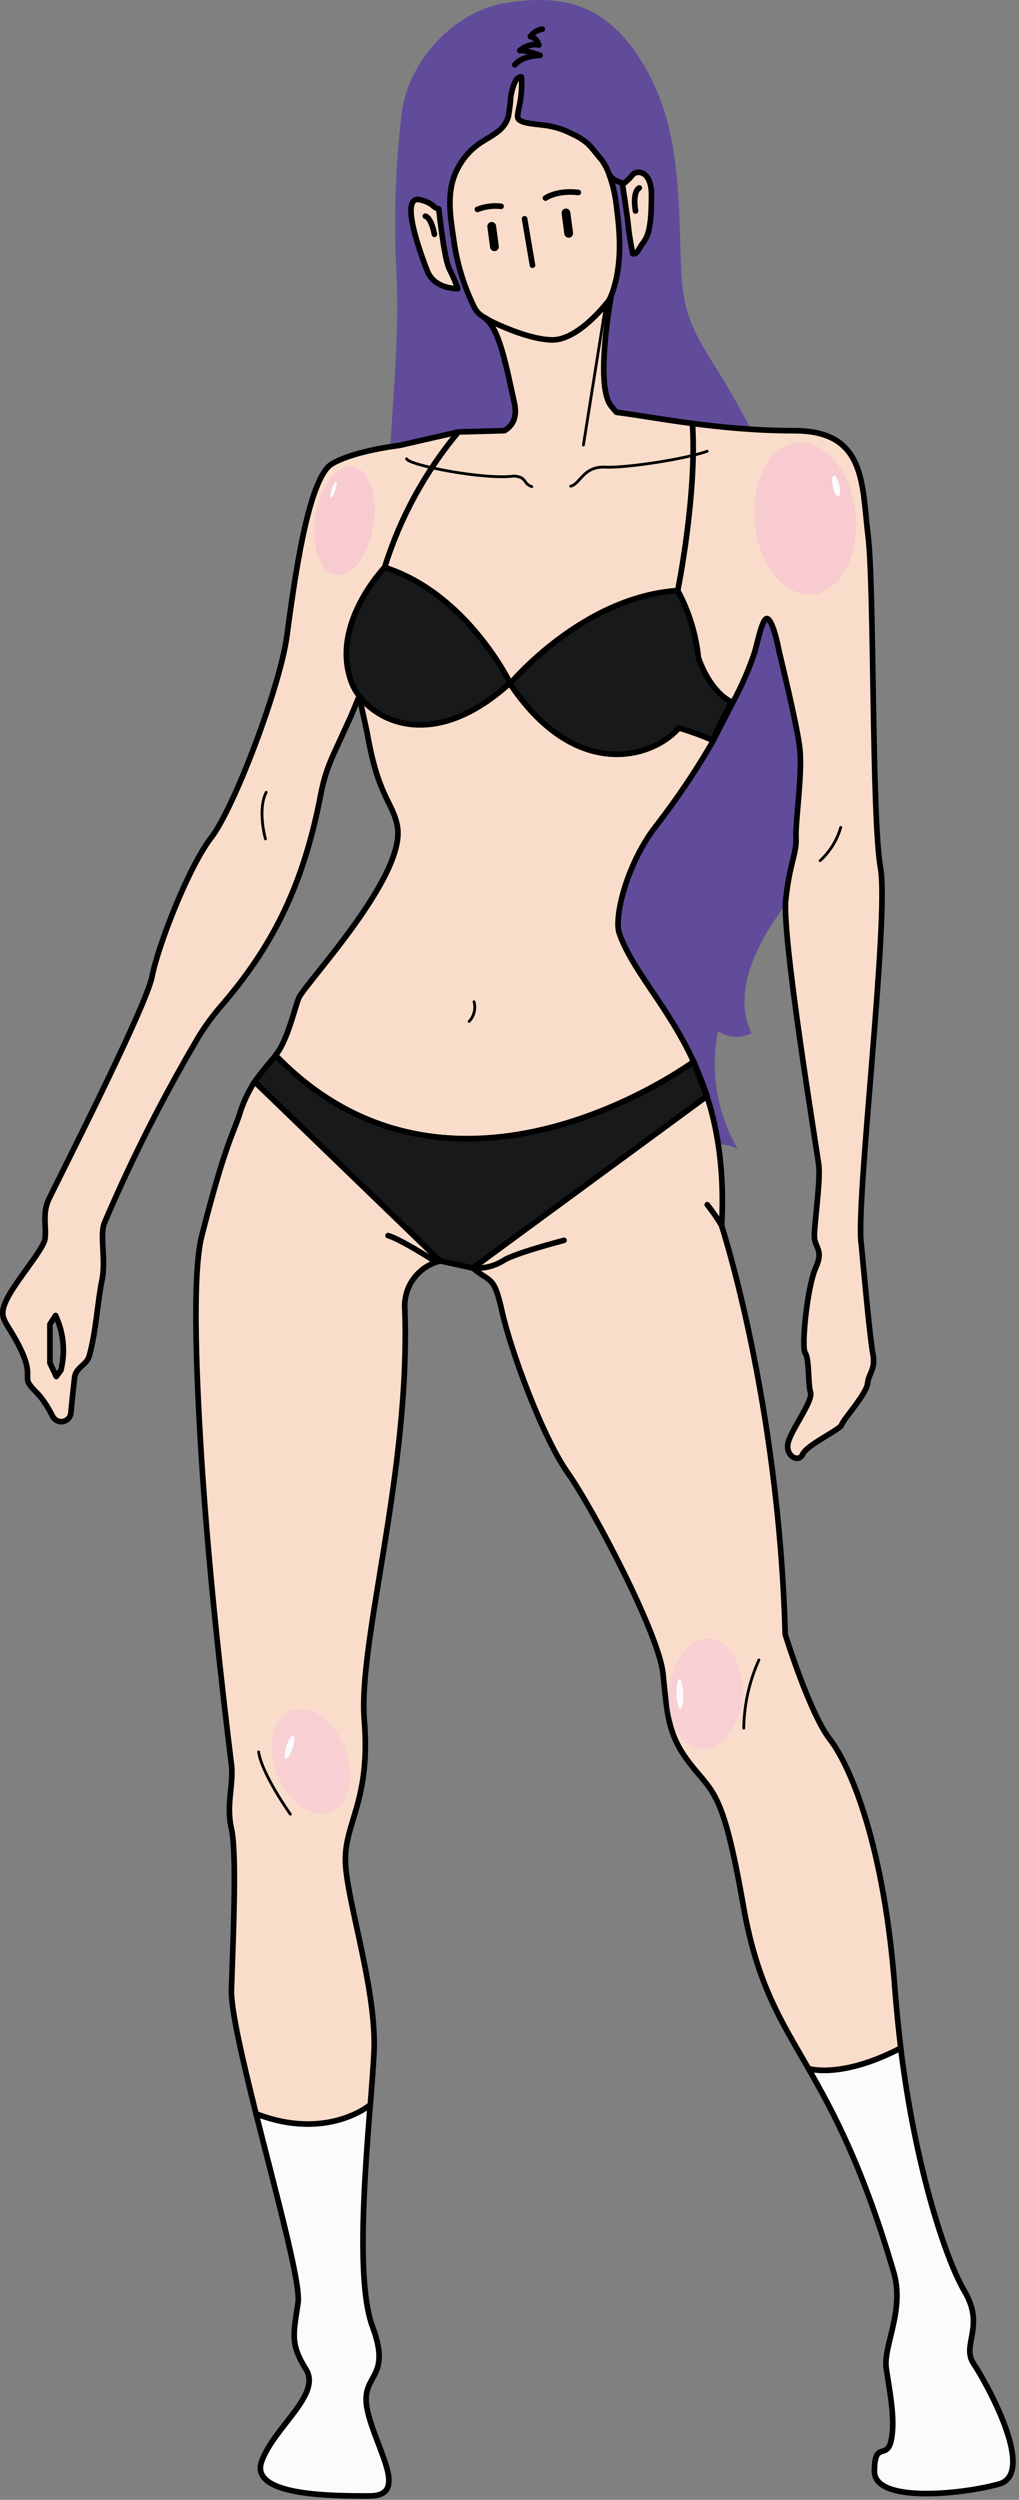 <svg width="181" height="444" viewBox="0 0 181 444" fill="none" xmlns="http://www.w3.org/2000/svg">
<rect x="0" y="0" width="181" height="444" fill="#808080" stroke="none"/>
<g clip-path="url(#clip0_1281_24499)">
<path d="M137.89 163C133.74 169 130.3 176.89 133.48 183.51C132.544 183.977 131.503 184.191 130.46 184.131C129.416 184.071 128.406 183.74 127.53 183.17C126.112 190.304 127.346 197.711 131 204C123.92 200.9 116.38 208.92 108.71 208C102.65 207.3 98.58 201.13 97.54 195.13C96.5 189.13 97.61 182.96 97.4 176.86C96.6 154.18 78.07 136.16 71.76 114.36C65.59 93.09 71.55 70.36 70.41 48.23C69.928 38.887 70.239 29.52 71.34 20.23C72.39 11 80.5 2.1 89.71 0.55C100.77 -1.31 108.29 1.34 114.35 11.55C120.41 21.76 120.51 32.93 120.89 44.78C121 48.45 121.1 52.19 122.19 55.7C123.37 59.49 125.63 62.84 127.71 66.21C144.78 93.85 157.46 134.46 137.89 163Z" fill="#604C9A"/>
<path d="M110.85 32.57C110.85 32.57 108.85 32.19 108.33 31.08L110.85 32.57Z" fill="#F9DDCA"/>
<path d="M110.85 32.57C110.85 32.57 108.85 32.19 108.33 31.08" stroke="black" stroke-linecap="round" stroke-linejoin="round"/>
<path d="M91.44 11.52C91.44 11.52 92.44 9.97 95.94 9.83C95.94 9.83 93.27 8.83 92.33 8.99C92.779 8.576 93.318 8.271 93.904 8.098C94.49 7.924 95.108 7.887 95.71 7.99C95.71 7.99 95.33 6.67 94.21 6.49C94.454 6.139 94.767 5.841 95.13 5.614C95.493 5.387 95.897 5.236 96.32 5.17" stroke="black" stroke-linecap="round" stroke-linejoin="round"/>
<path d="M103.74 58.261C101.876 59.603 99.708 60.463 97.43 60.761C95.373 60.694 93.352 60.208 91.49 59.331C89.685 58.529 87.946 57.586 86.29 56.511C85.77 56.255 85.294 55.917 84.88 55.511C84.554 55.118 84.281 54.685 84.07 54.221C82.3 50.521 81.122 46.566 80.58 42.501C79.96 38.321 79.2 33.831 81.3 29.921C82.37 27.829 84.024 26.092 86.06 24.921C87.97 23.73 89.73 22.87 90.31 20.61C90.51 19.459 90.65 18.297 90.73 17.131C90.878 16.2 91.147 15.292 91.53 14.431C91.68 14.081 92.29 13.521 92.63 13.671C92.726 15.206 92.632 16.748 92.35 18.261C92.29 18.82 91.79 20.48 92 21C92.38 21.951 95.39 22.05 96.29 22.201C98.189 22.383 100.034 22.937 101.72 23.831C102.691 24.26 103.594 24.829 104.4 25.52C105.28 26.381 106.03 27.441 106.83 28.37C107.355 29.07 107.776 29.841 108.08 30.66C108.856 32.697 109.348 34.83 109.54 37.001C110.18 41.59 110.41 46.73 109.01 51.24C108.354 53.473 107.074 55.472 105.32 57.001C104.83 57.45 104.3 57.87 103.74 58.261Z" fill="#F9DDCA" stroke="black" stroke-linecap="round" stroke-linejoin="round"/>
<path d="M87.618 40.163C87.597 40.01 87.456 39.903 87.303 39.923C87.15 39.943 87.042 40.084 87.062 40.237L87.546 43.865C87.566 44.019 87.707 44.126 87.86 44.106C88.014 44.086 88.121 43.945 88.101 43.791L87.618 40.163Z" stroke="black" stroke-linecap="round" stroke-linejoin="round"/>
<path d="M100.806 37.782C100.786 37.628 100.645 37.521 100.492 37.541C100.338 37.562 100.231 37.702 100.251 37.856L100.735 41.484C100.755 41.637 100.896 41.745 101.049 41.724C101.202 41.704 101.31 41.563 101.29 41.41L100.806 37.782Z" stroke="black" stroke-linecap="round" stroke-linejoin="round"/>
<path d="M89 36.64C87.579 36.479 86.141 36.667 84.81 37.19" stroke="black" stroke-linecap="round" stroke-linejoin="round"/>
<path d="M96.89 35.18C96.89 35.18 98.89 33.74 102.72 34.18" stroke="black" stroke-linecap="round" stroke-linejoin="round"/>
<path d="M93.18 38.87L94.58 47.1" stroke="black" stroke-linecap="round" stroke-linejoin="round"/>
<path d="M81.32 51.26C81.32 51.26 77.19 51.45 75.88 48.08C74.57 44.71 70.82 34.39 74.75 35.51C77.16 36.17 76.75 36.83 77.94 37.11C77.94 37.11 78.88 46.01 79.82 47.79C80.398 48.912 80.899 50.071 81.32 51.26Z" fill="#F9DDCA" stroke="black" stroke-linecap="round" stroke-linejoin="round"/>
<path d="M75.55 38.4C75.55 38.4 76.55 38.49 77.16 41.62" stroke="black" stroke-linecap="round" stroke-linejoin="round"/>
<path d="M112.4 45.081C112.4 45.081 111.82 42.291 111.64 40.481C111.44 38.351 110.57 32.791 110.57 32.791C111.234 32.281 111.838 31.698 112.37 31.051C113.1 30.131 115.73 30.311 115.72 34.581C115.71 38.851 115.46 41.491 114.34 42.971C113.22 44.451 113.27 45.151 112.4 45.081Z" fill="#F9DDCA" stroke="black" stroke-linecap="round" stroke-linejoin="round"/>
<path d="M113.55 33.381C113.55 33.381 112.31 33.861 112.88 37.471" stroke="black" stroke-linecap="round" stroke-linejoin="round"/>
<path d="M130.19 124.71C131.727 121.877 133.015 118.916 134.04 115.86C134.51 114.28 135.39 109.77 136.24 109.86C137.37 110.05 138.43 115.86 138.43 115.86C138.43 115.86 141.76 129.48 142.09 133.2C142.51 137.98 141.25 145.99 141.39 148.81C141.53 151.63 140.27 153.17 139.57 159.81C138.87 166.45 145.08 204.11 145.43 206.92C145.78 209.73 144.59 217.61 144.66 219.65C144.73 221.69 146.35 221.97 144.88 225.2C143.41 228.43 142.28 239.31 143.03 240.32C143.78 241.33 143.5 245.88 143.97 247.32C144.44 248.76 140.79 253.6 140.04 256.04C139.29 258.48 141.82 259.98 142.57 258.29C143.32 256.6 149.32 253.88 149.51 253.04C149.7 252.2 153.91 247.6 154.1 245.72C154.29 243.84 155.6 243.28 155.03 240.35C154.46 237.42 153 221.08 153 221.08C151.87 214.33 158 163.14 156.4 154.14C154.8 145.14 155.32 104.14 154.19 95.14C153.06 86.14 153.91 76.5 141.11 76.5C127.54 76.5 115.82 74.01 109.5 73.23C109.145 72.852 108.811 72.454 108.5 72.04C105.68 68.39 108.5 52.92 108.5 52.92C108.5 52.92 103 60.51 98 60.37C93 60.23 86.09 56.49 86.09 56.49C88.72 58.36 89.85 64.74 91.35 71.49C91.95 74.18 91.04 75.63 89.61 76.49L81.41 76.72L71 79.1C66.23 79.74 61.69 80.81 59 82.36C54.62 84.89 52.16 104.17 50.94 113.09C49.72 122.01 41.58 143.5 37.53 148.75C33.48 154 28.08 167.94 27 173.47C25.92 179 9.7 210.74 8.61 213.13C7.52 215.52 8.26 218.06 8 220C7.74 221.94 2.61 227.7 1.1 231C-0.41 234.3 1.1 234.49 3.5 239.28C5.9 244.07 4.23 244.52 5.29 245.97C6.35 247.42 7.29 247.57 9.38 251.6C9.554 251.924 9.828 252.184 10.162 252.34C10.495 252.496 10.87 252.54 11.231 252.466C11.591 252.392 11.919 252.203 12.164 251.928C12.408 251.653 12.558 251.307 12.59 250.94C12.79 248.833 13.007 246.76 13.24 244.72C13.45 242.8 15.38 242.51 15.85 240.83C17.08 236.43 17.32 231.22 18.1 227.47C18.88 223.72 17.63 219.31 18.58 217.13C22.624 207.638 27.191 198.377 32.26 189.39C32.91 188.16 34.49 185.52 35.18 184.3C36.41 182.268 37.815 180.347 39.38 178.56C47.76 168.77 53.68 158.32 56.96 141.18C57.87 136.41 59.18 134.18 60.71 130.75C60.83 130.46 62.39 127.14 62.59 126.58L63.8 123.66L65.21 130.12C67.21 141.71 69.76 142.37 70.58 146.73C72.22 155.46 54.77 174.06 53.13 177.13C52.54 178.24 51.13 184.9 48.92 187.43C80.46 220.07 123.13 188.6 123.2 188.56C118.66 178.69 112.4 172.56 110 165.77C109 162.87 111.41 153.25 116.52 146.71C120.148 142.031 123.462 137.117 126.44 132L130.19 124.71ZM10.82 243.36L10 244.48L8.87 242.09V235.2L9.87 233.65C11.294 236.681 11.63 240.11 10.82 243.36Z" fill="#F9DDCA" stroke="black" stroke-linecap="round" stroke-linejoin="round"/>
<path d="M47.15 148.999C47.15 148.999 45.69 143.859 47.28 140.729" stroke="black" stroke-width="0.5" stroke-linecap="round" stroke-linejoin="round"/>
<path d="M145.68 152.86C147.417 151.267 148.681 149.226 149.33 146.96" stroke="black" stroke-width="0.5" stroke-linecap="round" stroke-linejoin="round"/>
<g opacity="0.5">
<path d="M66.342 93.307C67.178 88.01 65.539 83.35 62.68 82.899C59.822 82.448 56.826 86.376 55.99 91.673C55.154 96.971 56.794 101.63 59.652 102.082C62.511 102.533 65.506 98.605 66.342 93.307Z" fill="#F6BAD6"/>
</g>
<g opacity="0.5">
<path d="M144.383 105.573C149.333 105.066 152.728 98.624 151.966 91.186C151.203 83.747 146.573 78.127 141.622 78.634C136.672 79.142 133.277 85.583 134.039 93.022C134.802 100.461 139.432 106.081 144.383 105.573Z" fill="#F6BAD6"/>
</g>
<path d="M59.535 87.112C59.805 86.329 59.884 85.646 59.711 85.586C59.539 85.527 59.181 86.114 58.911 86.897C58.641 87.68 58.562 88.364 58.735 88.423C58.907 88.482 59.265 87.895 59.535 87.112Z" fill="#FBFBFB"/>
<path d="M148.918 88.213C149.231 88.145 149.303 87.25 149.079 86.213C148.855 85.177 148.419 84.392 148.106 84.46C147.793 84.527 147.721 85.422 147.945 86.459C148.169 87.495 148.605 88.28 148.918 88.213Z" fill="#FBFBFB"/>
<path d="M125.61 80.15C121.91 81.49 111.32 83.15 107.46 82.97C103.6 82.79 103.07 85.97 101.38 86.35" stroke="black" stroke-width="0.5" stroke-linecap="round" stroke-linejoin="round"/>
<path d="M72.22 81.49C72.55 82.62 86.04 85.27 91.3 84.55C93.68 84.74 92.81 85.87 94.46 86.43" stroke="black" stroke-width="0.5" stroke-linecap="round" stroke-linejoin="round"/>
<path d="M103.63 79.04L107.46 54.99" stroke="black" stroke-width="0.5" stroke-linecap="round" stroke-linejoin="round"/>
<path d="M83.33 181.42C83.762 180.96 84.07 180.396 84.222 179.783C84.374 179.171 84.367 178.529 84.2 177.92" stroke="black" stroke-width="0.5" stroke-linecap="round" stroke-linejoin="round"/>
<path d="M90.6 121.3C90.6 121.3 83 105.46 68.32 100.77C68.32 100.77 58.48 110.99 62.48 121.3C64.8 127.29 76.1 134.52 90.6 121.3Z" fill="#17191B" stroke="black" stroke-linecap="round" stroke-linejoin="round"/>
<path d="M124.05 116.8C123.617 112.628 122.37 108.581 120.38 104.89C103.38 106.02 90.6 121.45 90.6 121.45C102.15 138.74 115.83 134.76 120.6 129.29C122.638 129.908 124.641 130.636 126.6 131.47C127.3 129.71 128.6 127.24 129.94 124.68C125.86 122.63 124.05 116.8 124.05 116.8Z" fill="#17191B" stroke="black" stroke-linecap="round" stroke-linejoin="round"/>
<path d="M68.32 100.77C71.062 91.96 75.521 83.779 81.44 76.7" stroke="black" stroke-linecap="round" stroke-linejoin="round"/>
<path d="M120.38 104.89C120.38 104.89 123.82 88 123 75.21" stroke="black" stroke-linecap="round" stroke-linejoin="round"/>
<path d="M123.25 188.58C123.19 188.58 80.52 220.09 48.97 187.45C47.86 188.75 46.77 190.05 45.9 191.21L45.23 192.14L78.17 223.95L84 225.22L125.62 194.7L123.25 188.58Z" fill="#17191B" stroke="black" stroke-linecap="round" stroke-linejoin="round"/>
<path d="M45.47 375.39C49.05 389.64 53.47 405.66 52.94 409.01C52.1 414.63 51.54 416.32 54.35 420.82C57.16 425.32 48.73 431 46.49 437.13C44.25 443.26 58.58 443.32 65.62 443.31C72.66 443.3 67.02 435.44 65.33 428.41C63.64 421.38 69.82 423.06 66.16 413.22C63.29 405.5 64.74 386.89 65.76 373.79C65.76 373.79 58.1 380.29 45.47 375.39Z" fill="#FBFBFB" stroke="black" stroke-linecap="round" stroke-linejoin="round"/>
<path d="M42.84 197C41.5 201.5 40.3 202.06 35.84 219.5C34.04 226.5 34.92 246.13 35.99 262.02C37.6 285.8 40.86 311.24 41.11 313.43C41.53 317.08 40.11 320.43 41.11 324.82C42.11 329.21 41.4 344.65 41.11 353.37C41 356.89 43.06 365.75 45.48 375.43C58.11 380.33 65.78 373.83 65.78 373.83C66.06 370.22 66.31 367.03 66.43 364.6C66.99 353.35 61.36 337.04 61.35 330.29C61.34 323.54 65.85 319.6 64.71 305.54C63.57 291.48 72.92 261.47 71.91 232.62C71.751 230.669 72.294 228.725 73.442 227.138C74.59 225.552 76.266 224.429 78.17 223.97L45.22 192.12C44.252 193.656 43.454 195.292 42.84 197Z" fill="#F9DDCA" stroke="black" stroke-linecap="round" stroke-linejoin="round"/>
<g opacity="0.5">
<path d="M58.792 321.825C62.101 320.521 63.194 315.432 61.234 310.458C59.274 305.484 55.002 302.509 51.693 303.813C48.384 305.118 47.291 310.207 49.251 315.181C51.211 320.154 55.483 323.129 58.792 321.825Z" fill="#F7C1DB"/>
</g>
<path d="M51.57 322.22C51.57 322.22 46.5 315.1 45.94 311.16" stroke="black" stroke-width="0.5" stroke-linecap="round" stroke-linejoin="round"/>
<path d="M51.967 310.484C52.348 309.359 52.41 308.364 52.107 308.262C51.804 308.159 51.249 308.987 50.868 310.112C50.487 311.237 50.424 312.232 50.728 312.334C51.031 312.437 51.586 311.609 51.967 310.484Z" fill="#FBFBFB"/>
<path d="M77.12 223.93C77.12 223.93 71 220 68.93 219.46L77.12 223.93Z" fill="#F9DDCA"/>
<path d="M77.12 223.93C77.12 223.93 71 220 68.93 219.46" stroke="black" stroke-linecap="round" stroke-linejoin="round"/>
<path d="M157.42 420.63C157.98 424.56 159.07 429.58 158.32 433.33C157.57 437.08 155.32 433.33 155.32 438.95C155.32 444.57 170.7 443.07 177.45 441.19C184.2 439.31 175.19 423.19 172.94 419.82C170.69 416.45 175.07 413.33 171.32 406.95C168.05 401.41 162.6 385.17 159.99 363.75C149.33 369.3 143.59 367.4 143.59 367.4C148.06 375.18 153.28 384.91 158.75 403.59C160.73 410.35 156.86 416.69 157.42 420.63Z" fill="#FBFBFB" stroke="black" stroke-linecap="round" stroke-linejoin="round"/>
<path d="M159 353.83C157.11 327.58 151 313.58 147.39 308.9C143.78 304.22 139.47 290.27 139.47 290.27C138.32 248.65 128.18 217.72 128.18 217.72C128.89 204.93 126.51 195.78 123.18 188.58L125.56 194.7L84 225.22C87.23 227.96 87.72 226.36 89.22 233.11C90.72 239.86 96.36 255.23 100.86 261.61C105.36 267.99 117 290.1 117.76 297.22C118.52 304.34 118.52 308.1 122.65 313.35C126.78 318.6 128.46 318.11 132.03 338.47C134.47 352.32 138.56 358.62 143.61 367.4C143.61 367.4 149.35 369.3 160 363.75C159.613 360.583 159.28 357.277 159 353.83Z" fill="#F9DDCA" stroke="black" stroke-linecap="round" stroke-linejoin="round"/>
<g opacity="0.5">
<path d="M131.827 301.407C132.274 296.002 129.719 291.379 126.119 291.081C122.519 290.784 119.239 294.924 118.791 300.329C118.344 305.734 120.9 310.357 124.499 310.655C128.099 310.952 131.38 306.812 131.827 301.407Z" fill="#F7C1DB"/>
</g>
<path d="M132.11 306.94C132.171 302.762 133.086 298.641 134.8 294.83" stroke="black" stroke-width="0.5" stroke-linecap="round" stroke-linejoin="round"/>
<path d="M120.855 303.504C121.175 303.491 121.388 302.304 121.331 300.853C121.273 299.401 120.967 298.235 120.647 298.248C120.327 298.26 120.114 299.447 120.172 300.898C120.229 302.35 120.535 303.516 120.855 303.504Z" fill="#FBFBFB"/>
<path d="M100.18 220.3C100.18 220.3 91.18 222.64 89.35 223.93C88.042 224.741 86.539 225.187 85 225.22" fill="#F9DDCA"/>
<path d="M100.18 220.3C100.18 220.3 91.18 222.64 89.35 223.93C88.042 224.741 86.539 225.187 85 225.22" stroke="black" stroke-linecap="round" stroke-linejoin="round"/>
<path d="M128.22 217.72C127.436 216.417 126.571 215.164 125.63 213.97L128.22 217.72Z" fill="#FBFBFB"/>
<path d="M128.22 217.72C127.436 216.417 126.571 215.164 125.63 213.97" stroke="black" stroke-linecap="round" stroke-linejoin="round"/>
</g>
<defs>
<clipPath id="clip0_1281_24499">
<rect width="180.41" height="443.81" fill="white"/>
</clipPath>
</defs>
</svg>
